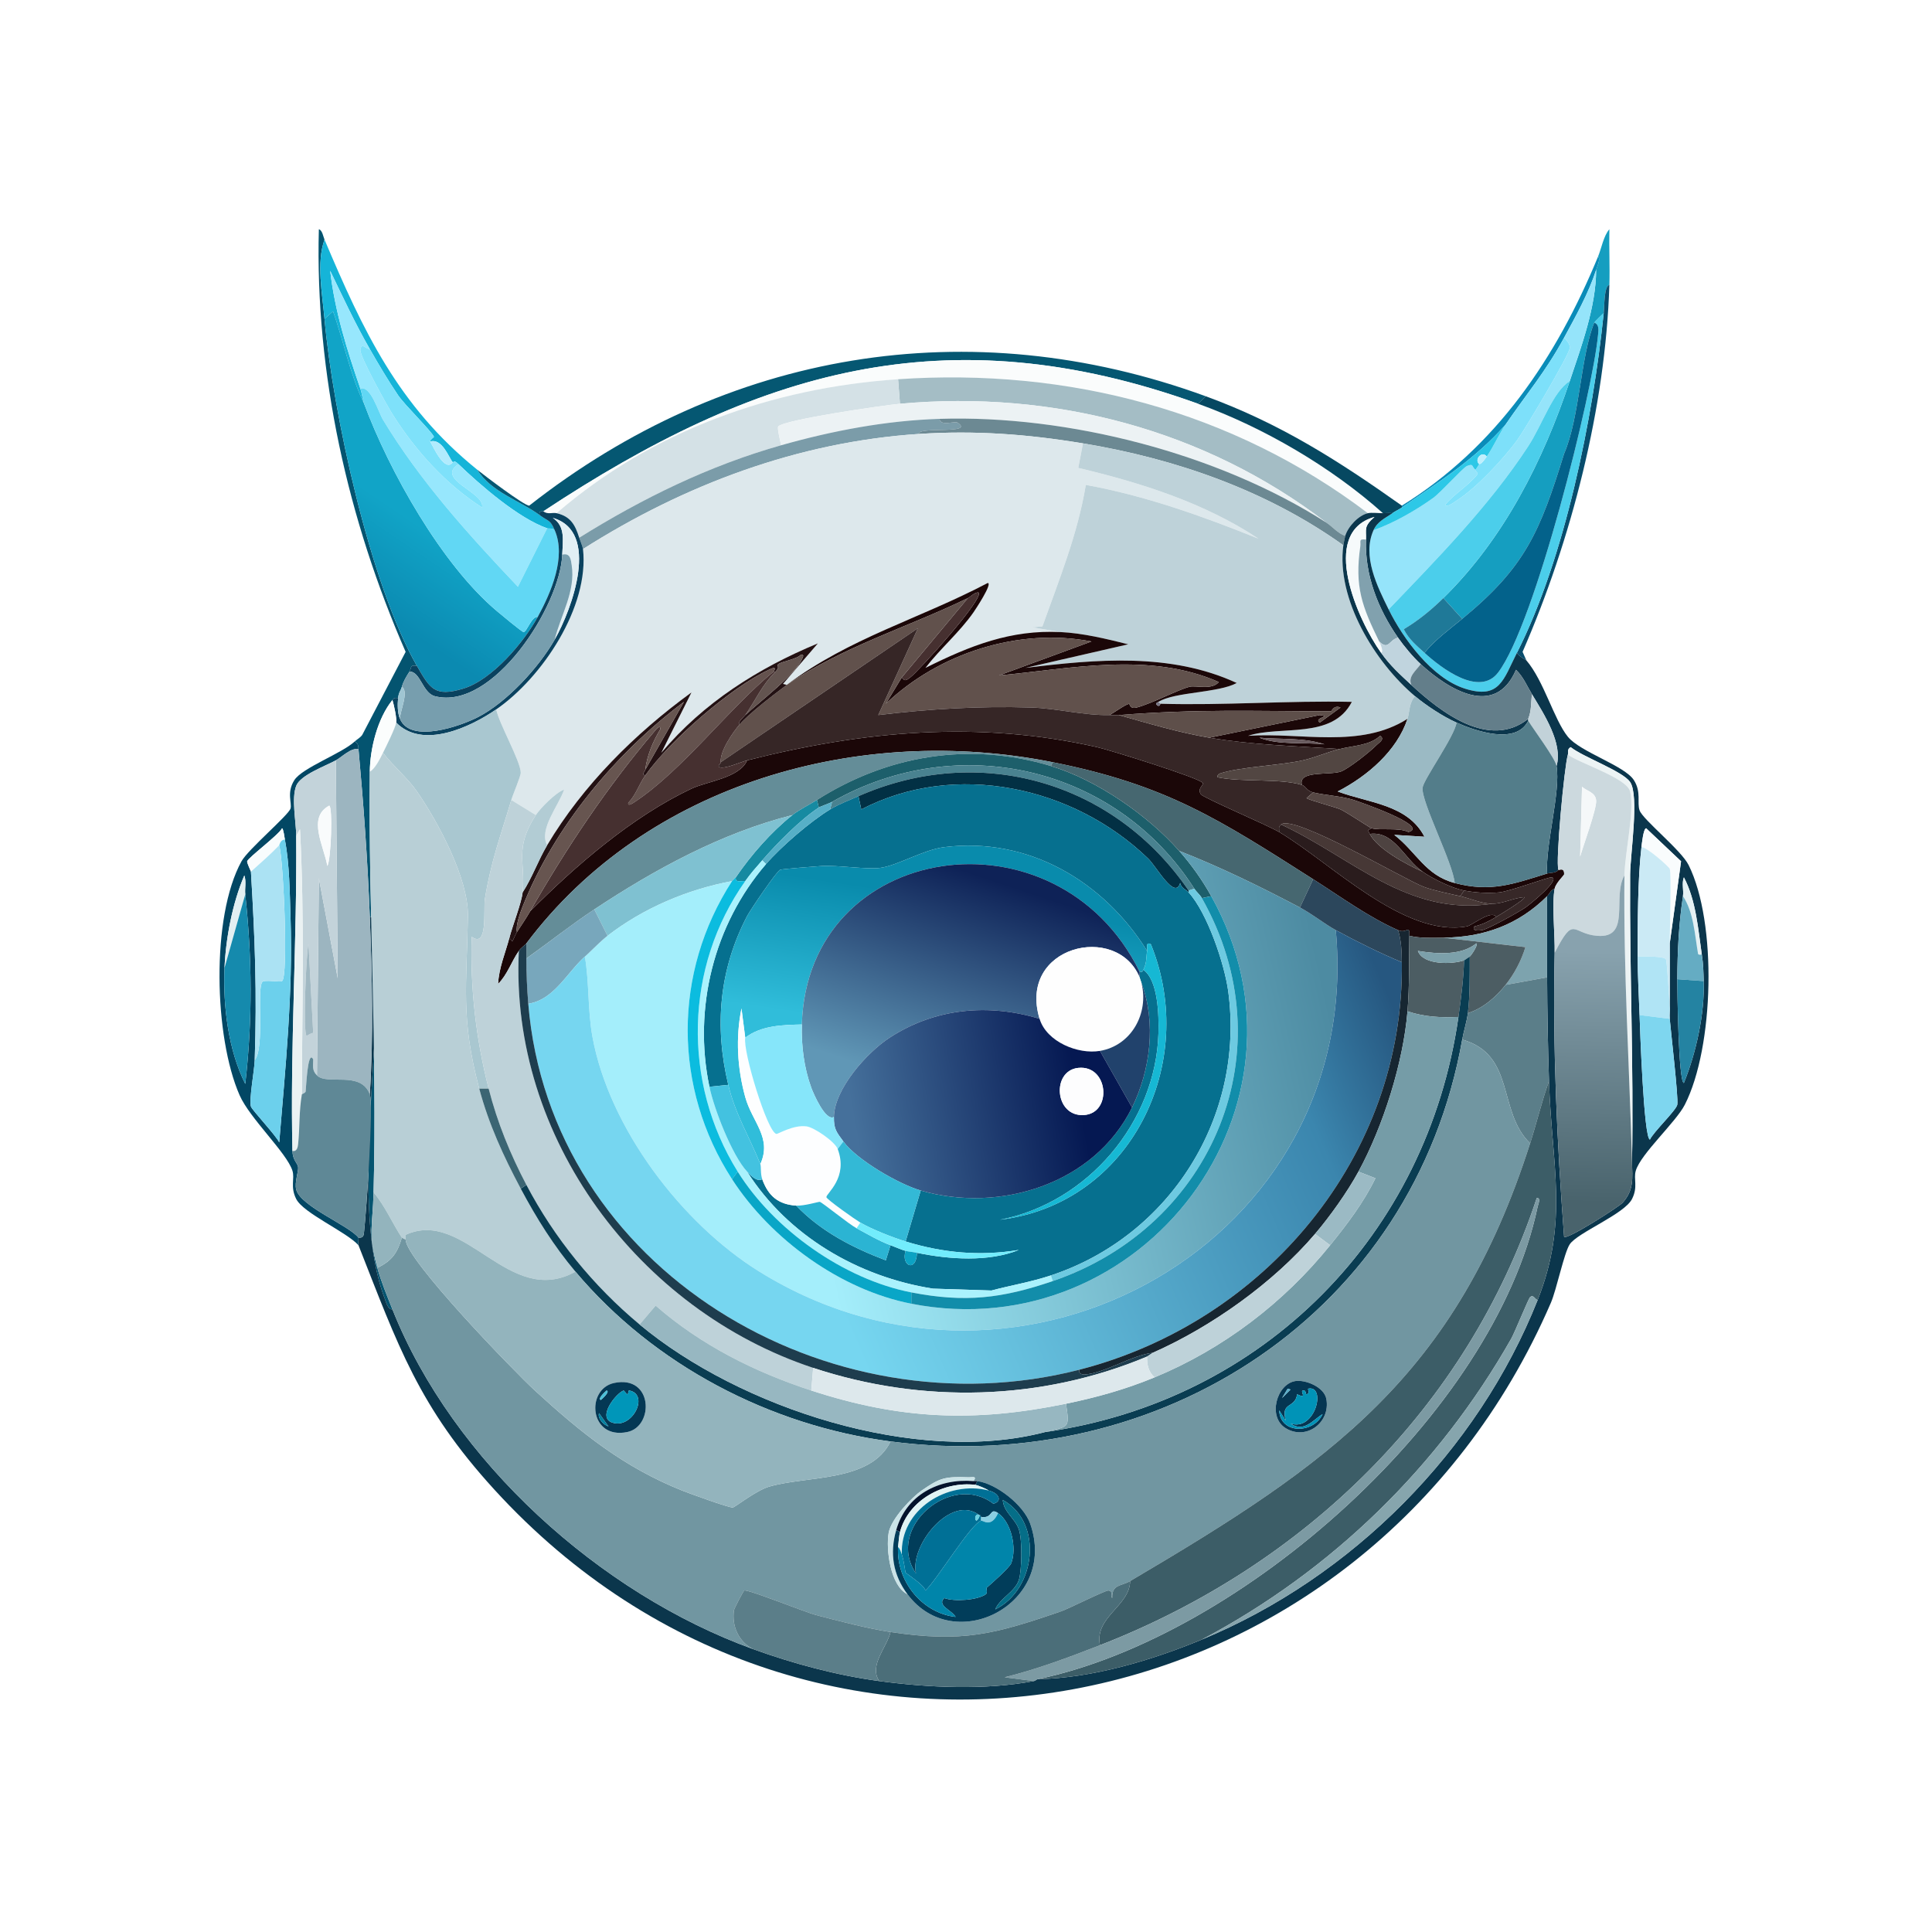 <svg xmlns="http://www.w3.org/2000/svg" width="1024" height="1024"><defs><linearGradient id="a" x1="221.387" x2="193.37" y1="277.753" y2="319.166" gradientUnits="userSpaceOnUse"><stop offset="0%" style="stop-color:#11a4c7"/><stop offset="100%" style="stop-color:#0b8ab1"/></linearGradient></defs><defs><linearGradient id="b" x1="504.027" x2="493.303" y1="476.386" y2="547.583" gradientUnits="userSpaceOnUse"><stop offset="0%" style="stop-color:#098bac"/><stop offset="100%" style="stop-color:#30bdda"/></linearGradient></defs><defs><linearGradient id="c" x1="704.614" x2="338.782" y1="534.159" y2="616.57" gradientUnits="userSpaceOnUse"><stop offset="0%" style="stop-color:#4d8ba2"/><stop offset="77.067%" style="stop-color:#a4eefb"/></linearGradient></defs><defs><linearGradient id="d" x1="533.847" x2="497.464" y1="468.987" y2="578.08" gradientUnits="userSpaceOnUse"><stop offset="0%" style="stop-color:#0e2257"/><stop offset="100%" style="stop-color:#6097b6"/></linearGradient></defs><defs><linearGradient id="e" x1="846.085" x2="843.51" y1="504.479" y2="637.454" gradientUnits="userSpaceOnUse"><stop offset="0%" style="stop-color:#88a2ae"/><stop offset="100%" style="stop-color:#49636c"/></linearGradient></defs><defs><linearGradient id="f" x1="732.62" x2="345.6" y1="519.542" y2="685.244" gradientUnits="userSpaceOnUse"><stop offset="0%" style="stop-color:#265780"/><stop offset="15.202%" style="stop-color:#3b86ae"/><stop offset="79.097%" style="stop-color:#76d6f0"/></linearGradient></defs><defs><linearGradient id="g" x1="571.263" x2="453.1" y1="576.691" y2="597.608" gradientUnits="userSpaceOnUse"><stop offset="0%" style="stop-color:#051852"/><stop offset="100%" style="stop-color:#45709b"/></linearGradient></defs><path fill="#045470" d="M172 127c-4.381 12.171-1.164 28.907 0 42 4.427 49.794 24.234 140.901 49 184-3.829-.91-2.837 1.157-4 3-1.603 2.541-3.171 5.036-4 8-.627 2.24-1.667 2.769-2 6-1.678-.124-1.917-.34-3 1-7.961 9.847-11.876 25.83-12 38-.757 74.221 3.972 147.044 2 223-.476 18.354-3.058 21.336 2 40 1.911 7.05 5.272 15.139 8 22-2.401.18-3.338-3.761-4-5.5-18.887-49.628-.637-136.502-5-194-.089-1.176-.752-8.928-3-8.5-1.138-29.789-3.284-59.353-6-89-.211-2.302-.109-2.668-2-4 1.243-1.159 2.977-2.022 4-3.5l23-44c-30.503-69.651-48.061-147.543-46-224 1.86.544 2.267 3.771 3 5.5"/><path fill="#159ec0" d="M853 151c-2.859.738-2.569 10.829-3 15-.849.693-4.867 4.673-5 5-7.299 17.914-7.684 50.198-16 69.5-12.856 41.444-20.538 60.021-54 87.5l-10-11c32.143-31.605 52.801-72.592 67-115 6.235-18.621 13.909-39.299 14-59 .516-1.604 2.504-5.754 1-7 1.782-4.323 2.92-10.974 6-14.5-.226 9.819.307 19.697 0 29.5"/><path fill="#15b4d8" d="M253 249c7.294 11.817 22.705 16.424 33 24 4.875 3.588 5.515 2.295 8 8-1.413-1.333-2.992-.647-4-1-15.225-5.329-35.276-22.743-47-34-2.895-2.779-2.533-.532-3-1-1.915-1.919-5.472-12.878-12-11-.376-.677 2.092-2.297 2-2.5-1.396-3.079-15.552-16.89-19-22-5.321-7.887-10.268-16.252-15-24.5-7.76-13.526-14.254-27.484-21-41.5 2.482 21.539 8.969 42.173 16 62.5.827 2.39 1.258 6.006 2 8-7.563-15.521-10.815-33.307-16.5-49l-4.5 4c-1.164-13.093-4.381-29.829 0-42 20.466 48.292 38.956 88.058 81 122"/><path fill="#0a8cb9" d="M846 143c-3.95 12.274-10.852 24.689-17 36-9.783 17.998-19.934 29.824-31 46-16.011 18.269-35.397 30.461-55 44v-1c50.05-30.987 81.907-78.407 104-132 1.504 1.246-.484 5.396-1 7"/><path fill="#97e7fd" d="M196 185c-2.236.086-4.413-3.918-5 .5-.426 3.205 14.152 29.496 17 34 12.323 19.491 28.104 36.937 47.5 49.5 1.966-7.961-25.116-14.847-12.5-23 11.724 11.257 31.775 28.671 47 34l-15.5 31c-26.206-27.639-51.691-55.798-71.5-88.5-2.508-4.14-6.556-18.372-12-16.5-7.031-20.327-13.518-40.961-16-62.5 6.746 14.016 13.24 27.974 21 41.5"/><path fill="#95e4fa" d="M832 202c-8.907 5.507-14.457 22.931-22 34.5-20.442 31.353-48.262 59.669-74 86.5-5.999-12.169-14.163-28.324-8-42 10.608-3.703 22.329-10.43 31.5-17 4.239-3.037 15.936-16.149 18-17 3.648-1.503 2.415.237 4.5 2-.406.518 1.7 1.625 1 2.5-4.855 6.069-11.986 10.06-17 16 .28 2.167 5.902-2.114 6.5-2.5 10.232-6.595 24.224-21.639 31.5-31.5 3.989-5.406 27.596-45.056 28-49 .23-2.247-1.586-3.999-3-5.5 6.148-11.311 13.05-23.726 17-36-.091 19.701-7.765 40.379-14 59"/><path fill="#094d6d" d="M853 151c-2.034 64.994-20.169 135.174-46 194.5l2 4.5c-.208-.243-4.276-2.332-5-4 25.464-50.164 40.225-124.123 46-180 .431-4.171.141-14.262 3-15"/><path fill="url(#a)" d="M193 214c13.286 35.685 41.145 85.428 70.5 110 1.747 1.463 13.111 10.958 14 11 1.72.081 4.234-8.49 7.5-8-7.398 13.551-24.29 33.432-39.5 38-15.068 4.526-17.595.017-24.5-12-24.766-43.099-44.573-134.206-49-184l4.5-4c5.685 15.693 8.937 33.479 16.5 49" style="fill:url(#a)"/>/&gt;<path fill="#4bceeb" d="M850 166c-5.775 55.877-20.536 129.836-46 180-7.23 14.243-9.082 24.796-27.5 19-17.459-5.495-32.832-26.444-40.5-42 25.738-26.831 53.558-55.147 74-86.5 7.543-11.569 13.093-28.993 22-34.5-14.199 42.408-34.857 83.395-67 115-6.326 6.22-13.322 11.958-21 16.5 2.754 5.403 6.693 8.571 11 12.5 9.096 8.296 29.076 23.465 39 10.5 19.584-25.583 50.114-148.263 53-179 .2-2.129.838-5.458-2-6.5.133-.327 4.151-4.307 5-5"/><path fill="#03628b" d="M755 346c5.84-7.072 12.991-12.244 20-18 33.462-27.479 41.144-46.056 54-87.5 8.316-19.302 8.701-51.586 16-69.5 2.838 1.042 2.2 4.371 2 6.5-2.886 30.737-33.416 153.417-53 179-9.924 12.965-29.904-2.204-39-10.5"/><path fill="#7de0fa" d="M782 249c1.15-1.467 1.395-2.151 2-3 .194-.272.707.831 4-4 3.773-5.535 6.247-11.514 10-17 11.066-16.176 21.217-28.002 31-46 1.414 1.501 3.23 3.253 3 5.5-.404 3.944-24.011 43.594-28 49-7.276 9.861-21.268 24.905-31.5 31.5-.598.386-6.22 4.667-6.5 2.5 5.014-5.94 12.145-9.931 17-16 .7-.875-1.406-1.982-1-2.5"/><path fill="#7ee1fa" d="M196 185c4.732 8.248 9.679 16.613 15 24.5 3.448 5.11 17.604 18.921 19 22 .092.203-2.376 1.823-2 2.5 1.978 3.558 7.933 16.531 12 11 .467.468.105-1.779 3 1-12.616 8.153 14.466 15.039 12.5 23-19.396-12.563-35.177-30.009-47.5-49.5-2.848-4.504-17.426-30.795-17-34 .587-4.418 2.764-.414 5-.5"/><path fill="#055772" d="m639 210-4 4c-133.99-48.231-234.709-17.241-347 57-.543.359-2.569-.745-2 2-10.295-7.576-25.706-12.183-33-24 3.604 2.909 24.782 19.007 27.5 19 104.313-81.898 233.082-103.781 358.5-58"/><path fill="#fafcfc" d="M635 214c34.71 12.494 70.761 33.636 98 58-2.275.018-6.128-.424-8 0-71.782-54.387-159.194-77.114-249-71-66.793 4.548-130.309 27.264-181 71-2.156-.496-4.801.839-7-1 112.291-74.241 213.01-105.231 347-57"/><path fill="#a4bdc5" d="M725 272c-4.913 1.113-10.475 6.996-12 12-3.841-1.208-6.983-5.066-10-7-64.553-49.439-144.855-70.37-226-63l-1-13c89.806-6.114 177.218 16.613 249 71"/><path fill="#d4e1e6" d="m476 201 1 13c-8.346.758-60.895 8.358-64.5 12-.716.723 1.176 8.232 1.5 10-38.181 10.806-73.477 28.098-107 49-2.14-6.724-4.484-11.271-12-13 50.691-43.736 114.207-66.452 181-71"/><path fill="#61d7f4" d="M290 280c1.008.353 2.587-.333 4 1 6.192 14.215-1.859 32.92-9 46-3.266-.49-5.78 8.081-7.5 8-.889-.042-12.253-9.537-14-11-29.355-24.572-57.214-74.315-70.5-110-.742-1.994-1.173-5.61-2-8 5.444-1.872 9.492 12.36 12 16.5 19.809 32.702 45.294 60.861 71.5 88.5z"/><path fill="#064861" d="M743 268v1c-1.652 1.141-3.454 1.903-5 3-1.482-.17-3.337-.013-5 0-27.239-24.364-63.29-45.506-98-58l4-4c39.324 14.354 70.042 33.955 104 58"/><path fill="#ecf2f4" d="M703 277c-57.285-36.719-136.995-57.145-205-55-28.411.896-56.776 6.295-84 14-.324-1.768-2.216-9.277-1.5-10 3.605-3.642 56.154-11.242 64.5-12 81.145-7.37 161.447 13.561 226 63"/><path fill="#7b9ca9" d="M498 222c.278 4.115 8.033 1.023 9.5 2 9.546 6.361-21.197 1.876-20.5 6-64.04 4.218-124.328 26.931-178 61-.143-1.272-1.521-4.496-2-6 33.523-20.902 68.819-38.194 107-49 27.224-7.705 55.589-13.104 84-14"/><path fill="#6c8993" d="M703 277c3.017 1.934 6.159 5.792 10 7-.179.587-.885 4.154-1 5-40.655-29.069-88.821-45.838-138-54-29.374-4.875-57.185-6.964-87-5-.697-4.124 30.046.361 20.5-6-1.467-.977-9.222 2.115-9.5-2 68.005-2.145 147.715 18.281 205 55"/><path fill="#2dc8e7" d="M798 225c-3.753 5.486-6.227 11.465-10 17-2.369-3.437-6.861 1.58-4 4-.605.849-.85 1.533-2 3-2.085-1.763-.852-3.503-4.5-2-2.064.851-13.761 13.963-18 17-9.171 6.57-20.892 13.297-31.5 17 2.113-4.689 6.206-6.309 10-9 1.546-1.097 3.348-1.859 5-3 19.603-13.539 38.989-25.731 55-44"/><path fill="#dde8ec" d="m574 235-2.5 13c33.272 7.883 66.816 18.476 95.5 37.5-29.736-11.939-59.769-22.744-91.5-28.5-4.306 26.142-14.187 50.307-23 75l-5.5.5 15 2.5c-26.282-1.265-47.584 7.074-71.5 19 7.856-10.224 18.098-18.885 25.5-29.5.907-1.301 10.3-15.442 7.5-15.5-36.555 19.218-72.98 28.94-106.5 54l-2-.5 18.5-21.5c-31.825 13.195-60.63 31.457-83 58l16-32c-29.827 21.69-57.494 49.069-76.5 81-4.522-8.505 6.014-20.786 9-29.5-4.414 1.485-12.703 9.989-15 13.5l-13-8c.981-3.294 5.034-12.501 5-14.5-.105-6.167-11.508-25.918-13-33.5 24.376-16.81 49.445-54.363 46-85 53.672-34.069 113.96-56.782 178-61 29.815-1.964 57.626.125 87 5"/><path fill="#b0ebfd" d="M240 245c-4.067 5.531-10.022-7.442-12-11 6.528-1.878 10.085 9.081 12 11"/><path fill="#bed2d9" d="M712 289c-3.866 28.555 16.809 62.211 38 80-3.261 3.567-2.857 8.537-4 12-25.223 15.984-56.336 7.054-84.5 9 17.17-5.664 44.645 2.115 55-18-33.593-.728-68 1.978-101.5 1l-1-1c8.595-5.346 31.767-4.678 41.5-10-35.129-16.222-74.544-12.579-112-8l54.5-12.5c-11.699-2.916-23.899-5.918-36-6.5l-15-2.5 5.5-.5c8.813-24.693 18.694-48.858 23-75 31.731 5.756 61.764 16.561 91.5 28.5-28.684-19.024-62.228-29.617-95.5-37.5l2.5-13c49.179 8.162 97.345 24.931 138 54"/><path fill="#bfeffd" d="M788 242c-3.293 4.831-3.806 3.728-4 4-2.861-2.42 1.631-7.437 4-4"/><path fill="#0a425f" d="M288 271c2.199 1.839 4.844.504 7 1 7.516 1.729 9.86 6.276 12 13 .479 1.504 1.857 4.728 2 6 3.445 30.637-21.624 68.19-46 85-13.875 9.568-39.042 21.263-53 7 .352-2.393-1.203-9.35-2-12 1.083-1.34 1.322-1.124 3-1-.35 3.401-.34 7.778 1 11 5.513 13.251 32.096 3.876 41.5-1 15.224-7.895 32.081-26.233 40.5-41 9.307-16.325 24.207-57.297-1-64.5 6.754 4.401 5.297 11.998 5 19.5-1.071 27.055-36.677 82.892-67.5 75-6.607-1.692-7.719-13.374-13.5-13 1.163-1.843.171-3.91 4-3 6.905 12.017 9.432 16.526 24.5 12 15.21-4.568 32.102-24.449 39.5-38 7.141-13.08 15.192-31.785 9-46-2.485-5.705-3.125-4.412-8-8-.569-2.745 1.457-1.641 2-2"/><path fill="#0b364c" d="M738 272c-3.794 2.691-7.887 4.311-10 9-6.163 13.676 2.001 29.831 8 42 7.668 15.556 23.041 36.505 40.5 42 18.418 5.796 20.27-4.757 27.5-19 .724 1.668 4.792 3.757 5 4 9.32 10.892 14.638 31.426 22 40.5 6.559 8.084 30.124 15.321 35 23 4.025 6.338 1.579 11.892 3 16 1.692 4.893 22.02 21.01 26 29 15.196 30.512 13.48 96.596-2 127-4.7 9.232-23.366 26.075-26 35-1.314 4.451 1.296 8.494-2 15-4.07 8.033-28.858 17.79-33 24-2.999 4.496-6.993 24.053-10 31-98.722 228.087-390.023 285.165-560 99-40.082-43.9-50.931-76.042-72-129.5-.244-.619.121-3.84 0-4 2.85.157 2.757-1.317 3-3.5 1.106-9.939 5.112-66.888 3-72.5 2.013-31.272 1.195-62.723 0-94 2.248-.428 2.911 7.324 3 8.5 4.363 57.498-13.887 144.372 5 194 .662 1.739 1.599 5.68 4 5.5 32.005 80.494 110.091 150.65 191 180 21.297 7.726 44.48 13.964 67 17 26.022 3.508 56.16 4.906 82 0 .918-.174 1.074-.808 2-1 28.872-.593 60.055-9.838 87-21 79.556-32.957 146.221-99.938 178-180 16.587-41.79 7.411-71.654 6-116-.584-18.355-.943-36.62-1-55-.044-14.319.033-28.681 0-43 1.269-1.261 2.004-3.431 4-4-1.552 7.808.195 24.868 0 34-1.073 50.252 1.218 100.448 5 150.5 1.134 2.031 29.06-15.849 31-18 6.062-6.72 5.232-12.931 5-21.5.953-50.828-1.341-101.626-1-152.5.07-10.406 4.906-41.811 0-49-3.969-5.817-25.119-13.305-31.5-18.5-2.094 1.154-1.112 2.741-1.5 4-1.879 6.103-6.659 57.367-5 61-.925 1.786-4.566 1.561-6 2-.985-15.044 7.27-43.546 5-57 3.485-11.942-6.681-27.588-13-38-2.682-4.419-4.643-9.337-8.5-13-11.048 25.866-35.839 10.423-50.5-3-3.969-3.633-8.887-9.544-12-14-10.616-15.196-17.691-33.248-17-52 .211-5.716-1.344-6.834 4.5-12-29.537 8.292-8.836 54.746 3.5 72 4.933 6.899 9.887 11.339 16 17 15.59 14.437 41.255 34.408 62 18-.117.295.128.739 0 1-6.357 12.968-27.845 5.505-38 1-7.067-3.135-16.088-9.037-22-14-21.191-17.789-41.866-51.445-38-80 .115-.846.821-4.413 1-5 1.525-5.004 7.087-10.887 12-12 1.872-.424 5.725.018 8 0 1.663-.013 3.518-.17 5 0m132 177c-2.023 17.014-1.989 40.521-2 58-.006 10.435.654 20.627 1 31 .204 6.113 2.216 65.533 5.5 66 1.881-4.087 13.941-15.517 14.5-18.5.676-3.609-3.404-38.589-4-45.5-.198-2.292.202-4.709 0-7-.033-10.985.044-22.015 0-33l6-43.5-18.5-17.5c-1.478.207-2.284 8.181-2.5 10m22 26c-2.23 14.96-2.909 28.874-3 44-.027 4.52.594 54.781 3.5 55 6.518-16.032 11.041-36.676 10.5-54-.161-5.149-.184-8.828-1-14-1.988-13.674-3.057-28.784-9.5-41-1.244 3.155-.025 6.811-.5 10"/><path fill="#e1eff4" d="M294 339c3.131-12.857 11.198-25.692 9-39.5-.408-2.562-.631-6.709-5-5.5.297-7.502 1.754-15.099-5-19.5 25.207 7.203 10.307 48.175 1 64.5"/><path fill="#f6fafb" d="M724 286c-4.119-.486-2.625.901-3 3.5-3.11 21.569.932 31.944 10 50.5.356.728 2.666 5.554 1 6-12.336-17.254-33.037-63.708-3.5-72-5.844 5.166-4.289 6.284-4.5 12"/><path fill="#81a1ae" d="M724 286c-.691 18.752 6.384 36.804 17 52-4.719.946-4.872 6.984-10 2-9.068-18.556-13.11-28.931-10-50.5.375-2.599-1.119-3.986 3-3.5"/><path fill="#779eae" d="M294 339c-8.419 14.767-25.276 33.105-40.5 41-9.404 4.876-35.987 14.251-41.5 1-.093-4.049 4.927-14.475 1-17 .829-2.964 2.397-5.459 4-8 5.781-.374 6.893 11.308 13.5 13 30.823 7.892 66.429-47.945 67.5-75 4.369-1.209 4.592 2.938 5 5.5 2.198 13.808-5.869 26.643-9 39.5"/><path fill="#1b0708" d="M562 335c12.101.582 24.301 3.584 36 6.5L543.5 354c37.456-4.579 76.871-8.222 112 8-9.733 5.322-32.905 4.654-41.5 10-1.184.737-1.823.746-.5 2 1.535.548 1.41-1.003 1.5-1 33.5.978 67.907-1.728 101.5-1-10.355 20.115-37.83 12.336-55 18 28.164-1.946 59.277 6.984 84.5-9-5.583 16.91-21.133 30.305-37 38.5 16.385 6.155 37.047 6.773 46 24l-16-1c11.839 9.178 16.381 21.367 32 25.5 19.275 5.1 31.216.443 49-5 1.434-.439 5.075-.214 6-2 .196.428 3.264-1.589 3 2.5-.029.45-4.418 4.572-5 7.5-1.996.569-2.731 2.739-4 4-15.387 15.287-33.669 21.744-55 22-6.017.072-12.079.37-18-1 .119-6.393-1.245-.906-6-3-15.691-6.91-30.562-17.816-45-27-49.814-31.686-77.591-49.915-138-62-102.398-20.485-215.146 11.013-279 96-.764 1.017-2.628 2.037-4 4-3.877 5.548-6.088 12.618-11 17.5.424-8.576 3.863-16.404 6-24.5l1.5 2c.956-1.573 1.502-3.471 2.5-5 2.319-3.551 4.905-7.339 7-11 24.304-24.415 54.134-50.18 85.5-65 8.181-3.866 25.467-5.64 29.5-15 61.816-15.683 122.49-21.218 185.5-7 6.326 1.428 54.612 16.385 56 19 .649 1.223-3.155 2.905-1 6 1.316 1.89 35.084 16.208 41.5 20 27.137 16.041 66.131 56.124 99.5 50 2.69-.494 13.087-9.07 15.5-5-3.764 2.251-7.168 4.01-11.5 5-1.755 2.759 2.925 2.163 4 2 3.069-.466 19.704-9.683 23-12 2.554-1.795 18.631-14.754 14-16-1.406-.378-22.258 7.496-28 8-6.034.529-12.544.146-18.5-1-6.48-1.247-16.598-6.193-22-10-9.917-6.988-15.052-21.686-28-20-.894-1.756-1.342-2.063 1-3 4.458 1.284 14.425-.557 19.5 2 11.694-3.117-26.932-16.337-29-17-6.315-2.026-14.745-2.439-21.5-4-3.547-.82-3.835-3.348-6-4-2.011-7.747 14.421-5.031 20.5-7 3.939-1.276 15.967-10.796 19-14 1.181-1.247 4.815-3.187 2-5-5.753 5.24-14.186 5.128-21.5 7-23.096-1.576-46.115-2.134-69-6l58.5-12c6.781.826-3.594 1.359 0 4l11-8c-3.616-1.492-4.731 2-5 2-41.887-.023-69.984-1.299-112.5 2-1.899.147-3.296-.032-5 0 2.632-1.31 8.017-5.401 10.5-6 .217-.052.241 3.023 4 2 8.844-2.406 21.317-9.256 28-11 3.296-.86 11.781 1.916 15.5-2.5-36.535-16.146-78.124-7.143-116.5-3.5l49-18c-38.755-7.468-80.935 6.269-109 33l8.5-14c1.573 2.551 2.634 1.335 4.5 0 4.041-2.89 40.261-42.962 36-45-2.078.039-4.064 2.303-5.5 3-32.061 15.555-66.377 25.705-96 46 33.52-25.06 69.945-34.782 106.5-54 2.8.058-6.593 14.199-7.5 15.5-7.402 10.615-17.644 19.276-25.5 29.5 23.916-11.926 45.218-20.265 71.5-19m105.5 56c10.61 4.117 23.376 2.26 34.5 3.5-10.973-3.642-23.131-2.511-34.5-3.5"/><path fill="#463030" d="m478 359 35-42c1.436-.697 3.422-2.961 5.5-3 4.261 2.038-31.959 42.11-36 45-1.866 1.335-2.927 2.551-4.5 0"/><path fill="#61514c" d="m478 359-8.5 14c28.065-26.731 70.245-40.468 109-33l-49 18c38.376-3.643 79.965-12.646 116.5 3.5-3.719 4.416-12.204 1.64-15.5 2.5-6.683 1.744-19.156 8.594-28 11-3.759 1.023-3.783-2.052-4-2-2.483.599-7.868 4.69-10.5 6-13.552.255-27.808-3.567-41.5-4-27.08-.855-54.158.751-81 4l21-46L382 404c-.523-5.894 6.495-15.943 10-20 5.146-5.957 18.307-15.996 25-21 29.623-20.295 63.939-30.445 96-46z"/><path fill="#1f7998" d="M775 328c-7.009 5.756-14.16 10.928-20 18-4.307-3.929-8.246-7.097-11-12.5 7.678-4.542 14.674-10.28 21-16.5z"/><path fill="#362626" d="M588 379c1.704-.032 3.101.147 5 0 15.779 4.464 31.792 9.262 48 12 22.885 3.866 45.904 4.424 69 6-6.481 1.659-13.014 4.539-19.5 6-12.344 2.78-33.53 3.451-44 7-.312.106-1.978 1.5-1 2 12.728 2.653 32.838.488 44.5 4 2.165.652 2.453 3.18 6 4l-3.5 3c.718.935 15.348 4.777 18 6 3.302 1.523 15.573 9.733 16.5 10-2.342.937-1.894 1.244-1 3 4.068 7.991 19.942 16.464 28 20 5.402 3.807 15.52 8.753 22 10l-2 3c-5.653-1.285-14.36-3.017-19.5-5-10.631-4.102-68.986-38.622-75.5-33-1.601 1.382-.957 2.251-1 4-6.416-3.792-40.184-18.11-41.5-20-2.155-3.095 1.649-4.777 1-6-1.388-2.615-49.674-17.572-56-19-63.01-14.218-123.684-8.683-185.5 7-3.488.885-12.219 5.007-15 3.5-.49-1.166 1.085-1.541 1-2.5l104.5-71-21 46c26.842-3.249 53.92-4.855 81-4 13.692.433 27.948 4.255 41.5 4"/><path fill="#c0d4de" d="M741 338c3.113 4.456 8.031 10.367 12 14-2.568 3.573-6.823 6.553-5 11-6.113-5.661-11.067-10.101-16-17 1.666-.446-.644-5.272-1-6 5.128 4.984 5.281-1.054 10-2"/><path fill="#231113" d="M417 363c-6.693 5.004-19.854 15.043-25 21-1.443-1.001 2.401-4.139 3-5 7.466-6.965 25.809-20.78 30-29.5.4-.832 1.588-2.876-.5-2.5-2.113 2.376-10.26 3.652-12 5-1.23.953 1.3 1.194-1.5 4h-1c2.153-3.322-1.513-1.457-2.5-1-20.193 9.344-52.7 37.76-65.5 56-2.369-.65-.132-1.923 0-3l20.5-36c-36.179 27.126-68.732 66.175-85.5 108.5-1.222 3.085-3.793 10.205-3 13.5-.998 1.529-1.544 3.427-2.5 5l-1.5-2c1.75-6.63 6.431-18.497 7-24 5.112-7.874 8.211-16.953 13-25 19.006-31.931 46.673-59.31 76.5-81l-16 32c22.37-26.543 51.175-44.805 83-58L415 362.5z"/><path fill="#635450" d="M395 379c5.622-8.083 8.678-15.662 16-23 2.8-2.806.27-3.047 1.5-4 1.74-1.348 9.887-2.624 12-5 2.088-.376.9 1.668.5 2.5-4.191 8.72-22.534 22.535-30 29.5"/><path fill="#637e8a" d="M812 368c-.679 4.638-.148 8.309-2 13-20.745 16.408-46.41-3.563-62-18-1.823-4.447 2.432-7.427 5-11 14.661 13.423 39.452 28.866 50.5 3 3.857 3.663 5.818 8.581 8.5 13"/><path fill="#64524e" d="M410 356c-23.755 19.544-48.24 52.29-73.5 69-.32.212-4.005 2.913-3.5.5 4.183-4.359 5.414-9.39 9-14.5 12.8-18.24 45.307-46.656 65.5-56 .987-.457 4.653-2.322 2.5 1"/><path fill="#463030" d="M411 356c-7.322 7.338-10.378 14.917-16 23-.599.861-4.443 3.999-3 5-3.505 4.057-10.523 14.106-10 20 .085.959-1.49 1.334-1 2.5 2.781 1.507 11.512-2.615 15-3.5-4.033 9.36-21.319 11.134-29.5 15-31.366 14.82-61.196 40.585-85.5 65 19.17-33.502 40.87-66.033 66-95.5.35-.411 3.017-3.949 3-1-3.919 6.41-7.084 14.028-8 21.5-.132 1.077-2.369 2.35 0 3-3.586 5.11-4.817 10.141-9 14.5-.505 2.413 3.18-.288 3.5-.5 25.26-16.71 49.745-49.456 73.5-69z"/><path fill="#9fc5d2" d="M212 381c-1.34-3.222-1.35-7.599-1-11 .333-3.231 1.373-3.76 2-6 3.927 2.525-1.093 12.951-1 17"/><path fill="#c2d2d9" d="M825 406c-.684-4.052-12.238-19.407-15-24 .128-.261-.117-.705 0-1 1.852-4.691 1.321-8.362 2-13 6.319 10.412 16.485 26.058 13 38"/><path fill="#9bbac4" d="M772 383c-1.008 7.237-17.527 30.193-18 34.5-.814 7.412 16.293 40.314 17 50.5-15.619-4.133-20.161-16.322-32-25.5l16 1c-8.953-17.227-29.615-17.845-46-24 15.867-8.195 31.417-21.59 37-38.5 1.143-3.463.739-8.433 4-12 5.912 4.963 14.933 10.865 22 14"/><path fill="#fbfdfd" d="M210 383c-.399 2.712-5.424 12.878-7 16-1.413 2.799-4.165 8.564-7 10 .124-12.17 4.039-28.153 12-38 .797 2.65 2.352 9.607 2 12"/><path fill="#675550" d="M342 408c.916-7.472 4.081-15.09 8-21.5.017-2.949-2.65.589-3 1-25.13 29.467-46.83 61.998-66 95.5-2.095 3.661-4.681 7.449-7 11-.793-3.295 1.778-10.415 3-13.5 16.768-42.325 49.321-81.374 85.5-108.5z"/><path fill="#777584" d="M615 373c-.09-.003.035 1.548-1.5 1-1.323-1.254-.684-1.263.5-2z"/><path fill="#5e4f4a" d="M641 391c-16.208-2.738-32.221-7.536-48-12 42.516-3.299 70.613-2.023 112.5-2 .269 0 1.384-3.492 5-2l-11 8c-3.594-2.641 6.781-3.174 0-4z"/><path fill="#a9c7d0" d="M271 424c-5.52 18.53-10.84 32.722-14 52.5-.867 5.425 1.771 26.48-7 20-.817 27.19 2.277 54.226 9 80.5h-5c-9.971-37.276-6.577-55.027-6-91.5.312-19.725-15.539-49.374-27-66-4.796-6.957-12.811-13.659-18-20.5 1.576-3.122 6.601-13.288 7-16 13.958 14.263 39.125 2.568 53-7 1.492 7.582 12.895 27.333 13 33.5.034 1.999-4.019 11.206-5 14.5"/><path fill="#537d8a" d="M825 406c2.27 13.454-5.985 41.956-5 57-17.784 5.443-29.725 10.1-49 5-.707-10.186-17.814-43.088-17-50.5.473-4.307 16.992-27.263 18-34.5 10.155 4.505 31.643 11.968 38-1 2.762 4.593 14.316 19.948 15 24"/><path fill="#524642" d="M690 416c-11.662-3.512-31.772-1.347-44.5-4-.978-.5.688-1.894 1-2 10.47-3.549 31.656-4.22 44-7 6.486-1.461 13.019-4.341 19.5-6 7.314-1.872 15.747-1.76 21.5-7 2.815 1.813-.819 3.753-2 5-3.033 3.204-15.061 12.724-19 14-6.079 1.969-22.511-.747-20.5 7"/><path fill="#685a5e" d="M667.5 391c11.369.989 23.527-.142 34.5 3.5-11.124-1.24-23.89.617-34.5-3.5"/><path fill="#024764" d="M190 397c-4.24-.625-8.585 4.12-12 6-5.396 2.971-18.74 7.709-21 13.5-2.595 6.652-.065 18.912 0 26.5.473 55.214-3.269 112.986-2 167 .116 4.957 2.704 6.456 3 8.5.342 2.361-1.987 8.148-1 12 2.292 8.942 28.172 19.116 33 25.5.121.16-.244 3.381 0 4-6.375-7.098-29.17-16.941-33-24.5-3.283-6.48-.671-10.824-2-15-3.043-9.557-22.559-27.628-28-40-13.497-30.69-15.251-94.483 1-124 3.469-6.301 25.016-24.495 26-28 .812-2.891-2.184-8.405 2-15 4.172-6.576 25.177-14.139 32-20.5 1.891 1.332 1.789 1.698 2 4m-57 65c2.141 35.772 3.227 63.95 2 100-.184 5.406-3.084 20.895-2 24.5.54 1.797 13.372 15.411 15 19 3.273-39.612 7.313-79.15 6-119-.434-13.159-.518-28.622-3-41.5-.201-1.045-.756-5.704-1.5-6-1.918 3.65-18.02 15.594-18.5 17.5-.206.819 1.983 5.208 2 5.5m-14 51c-.857 20.259 2.031 43.665 11 61.5 3.907-34.184 3.625-66.425 0-100.5-.346-3.251.653-6.809-.5-10-6.223 14.469-9.828 33.106-10.5 49"/><path fill="#9cb5c0" d="M190 397c2.716 29.647 4.862 59.211 6 89 1.195 31.277 2.013 62.728 0 94-4.791-12.73-22.506-4.546-28-10l1-104.5 10 53-1-115.5c3.415-1.88 7.76-6.625 12-6"/><path fill="#ecf3f4" d="M865 616c-1.369-50.451-4.581-101.334-4-152 .137-11.947 5.511-34.498 3-44.5-1.789-7.128-26.322-14.736-33-19.5.388-1.259-.594-2.846 1.5-4 6.381 5.195 27.531 12.683 31.5 18.5 4.906 7.189.07 38.594 0 49-.341 50.874 1.953 101.672 1 152.5"/><path fill="#648d98" d="m558 404-1 2c-43.194-13.011-86.462-5.782-124 18-3.993 2.53-9.34 5.091-13 8-37.377 9.37-73.144 28.867-105 50-12.341 8.187-23.949 17.421-36 26v-8c63.854-84.987 176.602-116.485 279-96"/><path fill="#b8cfd6" d="M254 577c5.059 18.914 12.89 35.892 22 53 8.344 15.67 17.509 30.348 29 44-35.36 19.66-58.539-33.959-90-19.5-.002.834.003 1.677 0 2.5-.423-.105-1.939-.907-2-1-5.147-7.831-8.891-16.77-15-24 1.972-75.956-2.757-148.779-2-223 2.835-1.436 5.587-7.201 7-10 5.189 6.841 13.204 13.543 18 20.5 11.461 16.626 27.312 46.275 27 66-.577 36.473-3.971 54.224 6 91.5"/><path fill="#1d5f6b" d="M557 406c24.292 7.317 51.357 26.126 68 45 6.592 7.476 12.139 15.281 17 24l-5 1c-1.056-1.868-2.865-3.229-4-5-41.428-64.651-125.027-84.124-192-46-1.567.892-5.89 2.274-7 3l-1-4c37.538-23.782 80.806-31.011 124-18"/><path fill="#ccd9de" d="M861 464c-6.691 11.226 3.791 33.523-14.5 32-13.528-1.126-11.991-11.358-22.5 9 .195-9.132-1.552-26.192 0-34 .582-2.928 4.971-7.05 5-7.5.264-4.089-2.804-2.072-3-2.5-1.659-3.633 3.121-54.897 5-61 6.678 4.764 31.211 12.372 33 19.5 2.511 10.002-2.863 32.553-3 44.5m-22.5-47-1 37c1.643-5.733 8.687-24.909 8.5-29.5-.186-4.563-4.894-5.12-7.5-7.5"/><path fill="#c3d3da" d="m178 403 1 115.5-10-53-1 104.5c-2.758-2.738-1.985-5.084-2-8.5-2.978-5.845-3.77 15.85-4 17-.171.856-1.979 1.377-2 1.5.115-46.875 1.445-93.726-1-140.5l-2 3.5c-.065-7.588-2.595-19.848 0-26.5 2.26-5.791 15.604-10.529 21-13.5m-3.5 24c-11.766 6.276-2.859 21.272-1 32 2.017-3.347 2.905-31.455 1-32m-11 73c-1.275 5.879-2.989 47.568-1 49 .155.111 2.249-1.528 3.5-1.5z"/><path fill="#466770" d="m696 466-7 15c-20.737-10.93-42.15-21.478-64-30-16.643-18.874-43.708-37.683-68-45l1-2c60.409 12.085 88.186 30.314 138 62"/><path fill="#498290" d="m633 471-3 1c-39.402-57.664-110.561-78.342-175-50-4.944 2.175-10.377 4.211-15 7l1-4c66.973-38.124 150.572-18.651 192 46"/><path fill="#023044" d="M630 472v1c-1.504-1.646-3.859-2.156-4.5-5-2.754 9.269-12.492-8.651-17-13-39.536-38.144-102.169-51.971-152-26l-1.5-7c64.439-28.342 135.598-7.664 175 50"/><path fill="#06708f" d="M630 473c9.901 10.838 19.059 38.032 21 52.5 8.907 66.388-30.83 129.62-94 150.5-10.855 3.588-21.83 5.382-31.5 8l-31-1c-39.6-6.19-76.862-27.934-98.5-62 2.087 2.246 5.3 5.556 8 4 3.206 8.863 8.455 13.363 18 14 13.048 13.675 30.005 22.367 47.5 29l2.5-8c2.453.89 5.63 2.358 8 3-2.615 7.979 5.715 11.63 6 1 17.153 3.588 38.075 4.954 54-1.5-20.569 3.386-40.233 1.585-60-4.5l8-27c41.927 12.183 92.034-3.494 112-44 9.764-19.808 12.883-45.038 5-66-.048-.191-.883-2.715-1-3-.156-.88.258-2.475 0-3 1.446.224 1.388.24 2-1 7.872 5.528 8.249 24.257 8 33.5-1.278 47.361-37.632 90.03-84 99 69.227-8.318 105.583-83.059 80-146-2.972-1.645-1.773 2.067-2 3.5-23.111-36.912-62.922-60.564-107.5-55-11.223 1.401-24.77 9.798-34 11-7.188.936-22.848-1.525-31-1-2.704.174-20.983 1.568-22 2-1.926.818-15.805 21.26-17.5 24.5-14.868 28.427-17.417 58.56-10 89.5l-10 1c-8.689-41.629 2.368-85.951 30-118 7.944-9.213 23.603-22.727 34-29 4.623-2.789 10.056-4.825 15-7l1.5 7c49.831-25.971 112.464-12.144 152 26 4.508 4.349 14.246 22.269 17 13 .641 2.844 2.996 3.354 4.5 5"/><path fill="#f5f8f9" d="M838.5 417c2.606 2.38 7.314 2.937 7.5 7.5.187 4.591-6.857 23.767-8.5 29.5z"/><path fill="#b2ccd4" d="M290 448c-4.789 8.047-7.888 17.126-13 25 1.65-15.96-4.545-23.351 7-41 2.297-3.511 10.586-12.015 15-13.5-2.986 8.714-13.522 20.995-9 29.5"/><path fill="#564744" d="M727 439c-.927-.267-13.198-8.477-16.5-10-2.652-1.223-17.282-5.065-18-6l3.5-3c6.755 1.561 15.185 1.974 21.5 4 2.068.663 40.694 13.883 29 17-5.075-2.557-15.042-.716-19.5-2"/><path fill="#bed2d9" d="M284 432c-11.545 17.649-5.35 25.04-7 41-.569 5.503-5.25 17.37-7 24-2.137 8.096-5.576 15.924-6 24.5 4.912-4.882 7.123-11.952 11-17.5-4.937 98.887 63.511 190.406 156 221l-1 12c-30.01-9.801-58.49-24.05-82.5-45l-8.5 10c-24.511-20.399-45.193-45.807-60-74-8.579-16.334-15.408-33.055-20-51-6.723-26.274-9.817-53.31-9-80.5 8.771 6.48 6.133-14.575 7-20 3.16-19.778 8.48-33.97 14-52.5z"/><path fill="#168aa1" d="m433 424 1 4c-9.825 6.429-22.218 19.03-30 28-3.41 3.931-5.917 6.654-9 11-2.373-.186-5.514 1.061-5-2 8.066-11.826 18.76-24.067 30-33 3.66-2.909 9.007-5.47 13-8"/><path fill="#56afc7" d="m441 425-1 4c-10.397 6.273-26.056 19.787-34 29l-2-2c7.782-8.97 20.175-21.571 30-28 1.11-.726 5.433-2.108 7-3"/><path fill="#f9fbfc" d="M174.5 427c1.905.545 1.017 28.653-1 32-1.859-10.728-10.766-25.724 1-32"/><path fill="#7fc1d1" d="M420 432c-11.24 8.933-21.934 21.174-30 33-.149.218-1.879 1.812-2 2-23.603 4.385-47.013 14.318-66 29l-7-14c31.856-21.133 67.623-40.63 105-50"/><path fill="#473836" d="M774 475c5.273 1.198 11.444 4.03 17 4-45.052 6.853-74.554-24.62-112-42 6.514-5.622 64.869 28.898 75.5 33 5.14 1.983 13.847 3.715 19.5 5"/><path fill="#2a1c1d" d="M791 479c5.84-.031 11.246-3.168 17-3.5.453 1.248-13.19 9.417-15 10.5-2.413-4.07-12.81 4.506-15.5 5-33.369 6.124-72.363-33.959-99.5-50 .043-1.749-.601-2.618 1-4 37.446 17.38 66.948 48.853 112 42"/><path fill="#f8fcfd" d="M151 445c-2.43-.001-2.82 2.812-3 3-4.596 4.795-10.02 9.561-15 14-.017-.292-2.206-4.681-2-5.5.48-1.906 16.582-13.85 18.5-17.5.744.296 1.299 4.955 1.5 6"/><path fill="#ebf2f3" d="M160 580c-1.592 9.239-1.043 17.662-2 26.5-.153 1.414-.598 4.044-3 3.5-1.269-54.014 2.473-111.786 2-167l2-3.5c2.445 46.774 1.115 93.625 1 140.5"/><path fill="#f9fcfd" d="M885 500c-.024-5.939.967-37.026 0-39.5-.445-1.139-12.117-11.594-15-11.5.216-1.819 1.022-9.793 2.5-10l18.5 17.5z"/><path fill="#4e4341" d="M754 462c-8.058-3.536-23.932-12.009-28-20 12.948-1.686 18.083 13.012 28 20"/><path fill="#6cd0ec" d="M135 562c5.437-6.966.93-37.182 4-41.5 1.026-1.443 9.446.238 10.5-.5 3.406-2.384.8-63.482-1.5-72 .18-.188.57-3.001 3-3 2.482 12.878 2.566 28.341 3 41.5 1.313 39.85-2.727 79.388-6 119-1.628-3.589-14.46-17.203-15-19-1.084-3.605 1.816-19.094 2-24.5"/><path fill="#abe2f3" d="M135 562c1.227-36.05.141-64.228-2-100 4.98-4.439 10.404-9.205 15-14 2.3 8.518 4.906 69.616 1.5 72-1.054.738-9.474-.943-10.5.5-3.07 4.318 1.437 34.534-4 41.5"/><path fill="url(#b)" d="M608 504c-.593 3.746-.06 6.067-2 10-.612 1.24-.554 1.224-2 1-43.64-88.741-176.153-69.614-179 28-10.173.245-21.543.473-30 7l-2-15.5c-3.164 15.557-2.22 31.754 2 47 3.68 13.295 14.32 21.446 8 35.5-5.852-14.56-13.261-26.401-17-42-7.417-30.94-4.868-61.073 10-89.5 1.695-3.24 15.574-23.682 17.5-24.5 1.017-.432 19.296-1.826 22-2 8.152-.525 23.812 1.936 31 1 9.23-1.202 22.777-9.599 34-11 44.578-5.564 84.389 18.088 107.5 55" style="fill:url(#b)"/>/&gt;<path fill="#cbeaf5" d="M885 500c.044 10.985-.033 22.015 0 33-.304-3.44-1.417-23.418-2-24.5-1.038-1.925-12.481-1.486-15-1.5.011-17.479-.023-40.986 2-58 2.883-.094 14.555 10.361 15 11.5.967 2.474-.024 33.561 0 39.5"/><path fill="url(#c)" d="M689 481c6.532 3.443 13.155 8.803 19 12 15.118 164.532-166.585 267.162-305.5 181-41.263-25.593-79.69-76.214-88.5-124.5-2.55-13.975-1.643-28.573-4-42.5 3.832-3.42 8.104-7.987 12-11 18.987-14.682 42.397-24.615 66-29-31.437 48.627-31.264 109.664 0 158 20.577 31.812 57.467 58.67 95 66 122.281 23.882 220.938-104.891 159-216-4.861-8.719-10.408-16.524-17-24 21.85 8.522 43.263 19.07 64 30" style="fill:url(#c)"/>/&gt;<path fill="#aaf2fd" d="M406 458c-27.632 32.049-38.689 76.371-30 118 2.432 11.654 11.964 36.351 20 45 21.638 34.066 58.9 55.81 98.5 62l31 1c9.67-2.618 20.645-4.412 31.5-8l1 3c-26.968 9.235-46.548 11.542-75 6-35.691-6.952-72.849-33.259-92-64-29.436-47.252-28.205-108.601 4-154 3.083-4.346 5.59-7.069 9-11z"/><path fill="url(#d)" d="M604 515c.258.525-.156 2.12 0 3-12.04-29.193-64.738-16.69-53 22-27.176-8.301-55.472-5.678-79.5 10-11.962 7.805-29.283 27.149-29.5 42-4.425 2.528-10.857-12.364-12-15.5-3.861-10.592-5.326-22.323-5-33.5 2.847-97.614 135.36-116.741 179-28" style="fill:url(#d)"/>/&gt;<path fill="#e2eff2" d="m130 474-11 39c.672-15.894 4.277-34.531 10.5-49 1.153 3.191.154 6.749.5 10"/><path fill="url(#e)" d="M865 616c.232 8.569 1.062 14.78-5 21.5-1.94 2.151-29.866 20.031-31 18-3.782-50.052-6.073-100.248-5-150.5 10.509-20.358 8.972-10.126 22.5-9 18.291 1.523 7.809-20.774 14.5-32-.581 50.666 2.631 101.549 4 152" style="fill:url(#e)"/>/&gt;<path fill="#0bbcdf" d="M395 467c-32.205 45.399-33.436 106.748-4 154l-3 4c-31.264-48.336-31.437-109.373 0-158 .121-.188 1.851-1.782 2-2-.514 3.061 2.627 1.814 5 2"/><path fill="#372828" d="M793 486c1.81-1.083 15.453-9.252 15-10.5-5.754.332-11.16 3.469-17 3.5-5.556.03-11.727-2.802-17-4l2-3c5.956 1.146 12.466 1.529 18.5 1 5.742-.504 26.594-8.378 28-8 4.631 1.246-11.446 14.205-14 16-3.296 2.317-19.931 11.534-23 12-1.075.163-5.755.759-4-2 4.332-.99 7.736-2.749 11.5-5"/><path fill="#e4f1f4" d="M902 506c-.016-.102-1.853.346-2-.5-1.721-9.908-2.34-22.148-8-30.5.475-3.189-.744-6.845.5-10 6.443 12.216 7.512 27.326 9.5 41"/><path fill="#2c475c" d="M741 493c1.758 5.482 1.925 11.292 2 17-11.501-4.815-23.743-10.842-35-17-5.845-3.197-12.468-8.557-19-12l7-15c14.438 9.184 29.309 20.09 45 27"/><path fill="#6dcae1" d="M637 476c45.292 80.102 6.259 173.805-79 203l-1-3c63.17-20.88 102.907-84.112 94-150.5-1.941-14.468-11.099-41.662-21-52.5v-1l3-1c1.135 1.771 2.944 3.132 4 5"/><path fill="#158aad" d="m119 513 11-39c3.625 34.075 3.907 66.316 0 100.5-8.969-17.835-11.857-41.241-11-61.5"/><path fill="#128daa" d="M483 691v-6c28.452 5.542 48.032 3.235 75-6 85.259-29.195 124.292-122.898 79-203l5-1c61.938 111.109-36.719 239.882-159 216"/><path fill="#7da3ae" d="m820 518-22 4c4.624-5.812 8.351-12.866 10.5-20l-43.5-5c21.331-.256 39.613-6.713 55-22 .033 14.319-.044 28.681 0 43"/><path fill="#65acc3" d="M902 506c.816 5.172.839 8.851 1 14l-14-1c.091-15.126.77-29.04 3-44 5.66 8.352 6.279 20.592 8 30.5.147.846 1.984.398 2 .5"/><path fill="#78a7bc" d="M322 496c-3.896 3.013-8.168 7.58-12 11-9.488 8.467-16.304 22.894-30 25a285 285 0 0 1-1-24c12.051-8.579 23.659-17.813 36-26z"/><path fill="url(#f)" d="M743 510c1.362 103.091-72.746 190.788-171 216-132.872 34.095-280.375-53.001-292-194 13.696-2.106 20.512-16.533 30-25 2.357 13.927 1.45 28.525 4 42.5 8.81 48.286 47.237 98.907 88.5 124.5 138.915 86.162 320.618-16.468 305.5-181 11.257 6.158 23.499 12.185 35 17" style="fill:url(#f)"/>/&gt;<path fill="#172631" d="M747 496c-.251 13.408.111 26.554-1 40-2.25 27.234-12.924 61-26 85-5.872 10.778-15.032 23.645-23 33-22.104 25.953-54.946 49.272-86 63-10.88 1.151-25.624 10.867-36 11.5-1.465.089-3.469-.383-3-2.5 98.254-25.212 172.362-112.909 171-216-.075-5.708-.242-11.518-2-17 4.755 2.094 6.119-3.393 6 3"/><path fill="#4c5d63" d="m765 497 43.5 5c-2.149 7.134-5.876 14.188-10.5 20-5.199 6.535-11.868 12.373-20 15 1.139-9.195.983-20.653 1-30 .93-.777 4.646-6.347 3.5-7-7.993 6.488-20.481 5.706-31 4 2.756 7.703 18.528 7.13 24.5 5-.329 10.061-1.581 20.059-3 30-9.287.439-18.192.001-27-3 1.111-13.446.749-26.592 1-40 5.921 1.37 11.983 1.072 18 1"/><path fill="#a0b8c2" d="m163.5 500 2.5 47.5c-1.251-.028-3.345 1.611-3.5 1.5-1.989-1.432-.275-43.121 1-49"/><path fill="#1e3d4e" d="M279 508c0 8.216.326 15.82 1 24 11.625 140.999 159.128 228.095 292 194-.469 2.117 1.535 2.589 3 2.5 10.376-.633 25.12-10.349 36-11.5-.275.122-2.761 1.9-3 2-56.164 23.54-119.253 25.102-177 6-92.489-30.594-160.937-122.113-156-221 1.372-1.963 3.236-2.983 4-4z"/><path fill="#16b8d4" d="M606 514c1.94-3.933 1.407-6.254 2-10 .227-1.433-.972-5.145 2-3.5 25.583 62.941-10.773 137.682-80 146 46.368-8.97 82.722-51.639 84-99 .249-9.243-.128-27.972-8-33.5"/><path fill="#7ca0aa" d="M779 507c-.138.116-2.83 1.939-3 2-5.972 2.13-21.744 2.703-24.5-5 10.519 1.706 23.007 2.488 31-4 1.146.653-2.57 6.223-3.5 7"/><path fill="#fefefe" d="M604 518c.117.285.952 2.809 1 3 4.045 16.103-5.32 33.143-22 36-11.569 1.981-28.292-4.777-32-17-11.738-38.69 40.96-51.193 53-22"/><path fill="#0a3d52" d="M779 507c-.017 9.347.139 20.805-1 30-.538 4.344-2.206 9.532-3 14-25.718 144.628-159.518 231.775-303 213-63.996-8.374-125.421-40.6-167-90-11.491-13.652-20.656-28.33-29-44l3-2c14.807 28.193 35.489 53.601 60 74 53.149 44.233 146.596 74.918 215 57 115.789-16.53 202.505-104.409 219-220 1.419-9.941 2.671-19.939 3-30 .17-.061 2.862-1.884 3-2"/><path fill="#b0e4f5" d="M885 533c.202 2.291-.198 4.708 0 7l-16-2c-.346-10.373-1.006-20.565-1-31 2.519.014 13.962-.425 15 1.5.583 1.082 1.696 21.06 2 24.5"/><path fill="#5b7e89" d="M820 518c.057 18.38.416 36.645 1 55-3.85 10.836-6.496 22.029-10 33-17.43-16.839-7.551-46.984-36-55 .794-4.468 2.462-9.656 3-14 8.132-2.627 14.801-8.465 20-15z"/><path fill="#2483a2" d="M903 520c.541 17.324-3.982 37.968-10.5 54-2.906-.219-3.527-50.48-3.5-55z"/><path fill="#21426c" d="m600 587-17-30c16.68-2.857 26.045-19.897 22-36 7.883 20.962 4.764 46.192-5 66"/><path fill="#fdfeff" d="M395 550c-1.374 7.097 11.731 50.116 16.5 51 .83.154 8.918-4.954 16-4 4.081.55 15.03 8.094 16.5 12 5.712 15.174-5.986 23.435-6 25.5-.008 1.125 15.801 12.231 18 13.5l-2 3c-4.152-2.233-18.317-13.796-19.5-14-.624-.108-8.34 2.278-12.5 2-9.545-.637-14.794-5.137-18-14-.999-2.761-.535-6.842-1-8 6.32-14.054-4.32-22.205-8-35.5-4.22-15.246-5.164-31.443-2-47z"/><path fill="url(#g)" d="M551 540c3.708 12.223 20.431 18.981 32 17l17 30c-19.966 40.506-70.073 56.183-112 44-11.554-3.357-33.84-16.177-41-26-3.682-5.051-5.094-6.542-5-13 .217-14.851 17.538-34.195 29.5-42 24.028-15.678 52.324-18.301 79.5-10m20.5 26c-14.264 1.455-12.646 25.997 3 25 15.149-.965 13.105-26.643-3-25" style="fill:url(#g)"/>/&gt;<path fill="#759ca7" d="M773 539c-16.495 115.591-103.211 203.47-219 220 12.339-3.232 13.107-1.292 11-15 16.179-3.322 31.711-7.663 47-14 36.28-15.037 68.434-39.505 93-70 8.979-11.146 17.628-22.412 24-35.5l-9-3.5c13.076-24 23.75-57.766 26-85 8.808 3.001 17.713 3.439 27 3"/><path fill="#7ed6ef" d="M885 540c.596 6.911 4.676 41.891 4 45.5-.559 2.983-12.619 14.413-14.5 18.5-3.284-.467-5.296-59.887-5.5-66z"/><path fill="#86e6fa" d="M425 543c-.326 11.177 1.139 22.908 5 33.5 1.143 3.136 7.575 18.028 12 15.5-.094 6.458 1.318 7.949 5 13l-3 4c-1.47-3.906-12.419-11.45-16.5-12-7.082-.954-15.17 4.154-16 4-4.769-.884-17.874-43.903-16.5-51 8.457-6.527 19.827-6.755 30-7"/><path fill="#7196a1" d="M811 606c-39.446 123.508-106.011 169.573-212 232-4.866 2.866-9.706 1.583-9.5 9-1.299-1.357.833-3.46-2-4-1.341-.256-21.338 9.74-25 11-35.384 12.176-52.399 16.779-90.5 11-11.81-1.791-27.711-5.901-39.5-9-5.582-1.467-36.134-13.741-38-13-.551.219-5.375 9.611-5.5 10.5-1.209 8.609 2.619 16.641 10 20.5-80.909-29.35-158.995-99.506-191-180-2.728-6.861-6.089-14.95-8-22 7.767-3.767 10.62-7.922 13-16 .061.093 1.577.895 2 1-.042 10.541 57.731 70.125 68.5 80 24.317 22.299 46.902 40.55 78 53 3.48 1.393 25.328 9.371 27 9 1.089-.242 12.311-9.006 19-11 20.008-5.965 53.978-2.228 64.5-24 143.482 18.775 277.282-68.372 303-213 28.449 8.016 18.57 38.161 36 55M686.5 732c-9.844 1.615-14.808 19.08-5 25 10.967 6.619 23.755-3.09 21.5-15.5-1.17-6.437-11.22-10.366-16.5-9.5M481 845c24.867 33.268 80.017 4.948 65-37.5-3.455-9.768-17.793-21.096-28-22.5-.641-.088-1.349.053-2 0 1.984-2.889-.674-1.933-2.5-2-13.059-.477-15.282.363-25 7-4.743 3.24-16.189 14.819-17.5 22.5-1.477 8.656.846 27.992 10 32.5"/><path fill="#5f8896" d="M168 570c5.494 5.454 23.209-2.73 28 10 2.112 5.612-1.894 62.561-3 72.5-.243 2.183-.15 3.657-3 3.5-4.828-6.384-30.708-16.558-33-25.5-.987-3.852 1.342-9.639 1-12-.296-2.044-2.884-3.543-3-8.5 2.402.544 2.847-2.086 3-3.5.957-8.838.408-17.261 2-26.5.021-.123 1.829-.644 2-1.5.23-1.15 1.022-22.845 4-17 .015 3.416-.758 5.762 2 8.5"/><path fill="#fdfdfe" d="M571.5 566c16.105-1.643 18.149 24.035 3 25-15.646.997-17.264-23.545-3-25"/><path fill="#3c5d67" d="M815 689c-1.406-.12-2.19-3.078-4-1.5-.911.794-8.12 18.689-10 22-38.535 67.855-95.014 122.997-164 159.5-26.945 11.162-58.128 20.407-87 21 107.984-22.414 241.938-140.511 265-250.5.246-1.171 1.88-4.783-.5-4.5C777.613 746.354 691.233 829.902 583 872c-3.028-14.99 15.751-20.699 16-34 105.989-62.427 172.554-108.492 212-232 3.504-10.971 6.15-22.164 10-33 1.411 44.346 10.587 74.21-6 116"/><path fill="#43c2e0" d="M386 575c3.739 15.599 11.148 27.44 17 42 .465 1.158.001 5.239 1 8-2.7 1.556-5.913-1.754-8-4-8.036-8.649-17.568-33.346-20-45z"/><path fill="#3b6573" d="M259 577c4.592 17.945 11.421 34.666 20 51l-3 2c-9.11-17.108-16.941-34.086-22-53z"/><path fill="#33b9d6" d="m488 631-8 27c-7.039-2.167-17.719-6.375-24-10-2.199-1.269-18.008-12.375-18-13.5.014-2.065 11.712-10.326 6-25.5l3-4c7.16 9.823 29.446 22.643 41 26"/><path fill="#09a6c7" d="M483 685v6c-37.533-7.33-74.423-34.188-95-66l3-4c19.151 30.741 56.309 57.048 92 64"/><path fill="#9bbac4" d="m705 660-8-6c7.968-9.355 17.128-22.222 23-33l9 3.5c-6.372 13.088-15.021 24.354-24 35.5"/><path fill="#93b4bd" d="M213 656c-2.38 8.078-5.233 12.233-13 16-5.058-18.664-2.476-21.646-2-40 6.109 7.23 9.853 16.169 15 24"/><path fill="#7c9aa3" d="M550 890c-.926.192-1.082.826-2 1l-15.5-2c17.301-4.312 33.943-10.56 50.5-17 108.233-42.098 194.613-125.646 231.5-237 2.38-.283.746 3.329.5 4.5C791.938 749.489 657.984 867.586 550 890"/><path fill="#2bb4d3" d="M454 651c5.567 2.994 12.117 6.867 18 9l-2.5 8c-17.495-6.633-34.452-15.325-47.5-29 4.16.278 11.876-2.108 12.5-2 1.183.204 15.348 11.767 19.5 14"/><path fill="#72ecfc" d="M480 658c19.767 6.085 39.431 7.886 60 4.5-15.925 6.454-36.847 5.088-54 1.5-2.047-.428-4.679-.642-6-1-2.37-.642-5.547-2.11-8-3-5.883-2.133-12.433-6.006-18-9l2-3c6.281 3.625 16.961 7.833 24 10"/><path fill="#93b4bd" d="M305 674c41.579 49.4 103.004 81.626 167 90-10.522 21.772-44.492 18.035-64.5 24-6.689 1.994-17.911 10.758-19 11-1.672.371-23.52-7.607-27-9-31.098-12.45-53.683-30.701-78-53-10.769-9.875-68.542-69.459-68.5-80 .003-.823-.002-1.666 0-2.5 31.461-14.459 54.64 39.16 90 19.5m20.5 59c-15.148 3.21-13.26 30.205 7 26 14.28-2.964 13.65-30.376-7-26"/><path fill="#bed2d9" d="M705 660c-24.566 30.495-56.72 54.963-93 70-3.263-2.57-4.202-6.922-4-11 .239-.1 2.725-1.878 3-2 31.054-13.728 63.896-37.047 86-63z"/><path fill="#0ca2c3" d="M486 664c-.285 10.63-8.615 6.979-6-1 1.321.358 3.953.572 6 1"/><path fill="#86a5ad" d="M815 689c-31.779 80.062-98.444 147.043-178 180 68.986-36.503 125.465-91.645 164-159.5 1.88-3.311 9.089-21.206 10-22 1.81-1.578 2.594 1.38 4 1.5"/><path fill="#97b7c1" d="M430 737c47.062 15.37 86.325 16.994 135 7 2.107 13.708 1.339 11.768-11 15-68.404 17.918-161.851-12.767-215-57l8.5-10c24.01 20.95 52.49 35.199 82.5 45"/><path fill="#dde8ec" d="M608 719c-.202 4.078.737 8.43 4 11-15.289 6.337-30.821 10.678-47 14-48.675 9.994-87.938 8.37-135-7l1-12c57.747 19.102 120.836 17.54 177-6"/><path fill="#053652" d="M686.5 732c5.28-.866 15.33 3.063 16.5 9.5 2.255 12.41-10.533 22.119-21.5 15.5-9.808-5.92-4.844-23.385 5-25m-4 4-3 5 4.5-4.5zm11 0c-.758.139 1.278 2.411-1 3-.616.159.004-2.434-2-2-1.575.341 2.735 4.769-3 2-1.001 7.661-8.913 3.801-6 14l-3.5-5.5c.555 12.93 18.371 12.408 23 2-5.242 3.219-9.946 10.004-17 5 13.149 4.332 19.058-20.249 9.5-18.5"/><path fill="#043854" d="M325.5 733c20.65-4.376 21.28 23.036 7 26-20.26 4.205-22.148-22.79-7-26m-4 4c-.574.479-5.064 4.496-3 5 .574-.479 5.064-4.496 3-5m9 0c-4.053 1.55-14.144 14.261-6 17 10.778 3.624 19.817-14.989 9-17-.696-.129-.262 1.961-1 2-.303.016-1.784-2.083-2-2m-13 12c-.914 2.733 2.472 6.377 5 7z"/><path fill="#58adc8" d="m682.5 736 1.5.5-4.5 4.5z"/><path fill="#0093b7" d="M693.5 736c9.558-1.749 3.649 22.832-9.5 18.5 7.054 5.004 11.758-1.781 17-5-4.629 10.408-22.445 10.93-23-2l3.5 5.5c-2.913-10.199 4.999-6.339 6-14 5.735 2.769 1.425-1.659 3-2 2.004-.434 1.384 2.159 2 2 2.278-.589.242-2.861 1-3"/><path fill="#4ac0d9" d="M321.5 737c2.064.504-2.426 4.521-3 5-2.064-.504 2.426-4.521 3-5"/><path fill="#0096b9" d="M330.5 737c.216-.083 1.697 2.016 2 2 .738-.039.304-2.129 1-2 10.817 2.011 1.778 20.624-9 17-8.144-2.739 1.947-15.45 6-17"/><path fill="#02819f" d="m317.5 749 5 7c-2.528-.623-5.914-4.267-5-7"/><path fill="#cae3e7" d="M516 785c-18.5-1.494-35.709 7.333-41 26-3.485 12.294-1.715 23.678 6 34-9.154-4.508-11.477-23.844-10-32.5 1.311-7.681 12.757-19.26 17.5-22.5 9.718-6.637 11.941-7.477 25-7 1.826.067 4.484-.889 2.5 2"/><path fill="#03132c" d="M516 785c.651.053 1.359-.088 2 0l-1 2c-16.703-2.026-35.406 7.911-40 25l-2-1c5.291-18.667 22.5-27.494 41-26"/><path fill="#013d5a" d="M481 845c-7.715-10.322-9.485-21.706-6-34l2 1c-.328 1.221-.906 6.385-1 8-1.028 17.701 12.41 34.903 30.5 37-1.903-3.539-10.173-6.053-6-10 5.256 2.015 17.656 1.109 22-2 1.104-.79.125-3.174.5-3.5 2.552-2.216 12.087-10.606 13-13 2.98-7.815.154-21.56-7-26.5-4.703-3.248-2.448 3.019-9 2-.373-1.337-.782-.836-1-1-14.934-11.236-36.885 15.98-33.5 31-16.48-24.242 18.759-54.127 41-37 4.786-1.192 3.275-5.533-2.5-7-1.134-.934-5.994-2.878-7-3l1-2c10.207 1.404 24.545 12.732 28 22.5 15.017 42.448-40.133 70.768-65 37.5m50.5-50c.343 6.3 6.487 9.779 8.5 15.5 1.958 5.565 1.578 22.386 0 27-2.177 6.365-9.966 9.504-12.5 15.5 21.495-10.423 25.733-45.984 4-58"/><path fill="#e0f3f4" d="M517 787c1.006.122 5.866 2.066 7 3-21.869-5.555-47.086 10.118-46 34-.39-1.096-1.018-3.306-2-4 .094-1.615.672-6.779 1-8 4.594-17.089 23.297-27.026 40-25"/><path fill="#007096" d="M524 790c5.775 1.467 7.286 5.808 2.5 7-22.241-17.127-57.48 12.758-41 37-3.385-15.02 18.566-42.236 33.5-31-1.65-1.168-2.946 1.867-1.5 3 .819-.345 2.12-2.561 1.5-3 .218.164.627-.337 1 1 .144.518-.072 1.357 0 2-5.265 1.467-23.826 31.892-29.5 37-.745-3.035-10.13-8.896-10.5-9.5-.27-.44-.814-6.17-2-9.5-1.086-23.882 24.131-39.555 46-34"/><path fill="#056e88" d="M531.5 795c21.733 12.016 17.495 47.577-4 58 2.534-5.996 10.323-9.135 12.5-15.5 1.578-4.614 1.958-21.435 0-27-2.013-5.721-8.157-9.2-8.5-15.5"/><path fill="#8acee2" d="M529 802c-3.721 8.128-7.941 3.705-9 4-.072-.643.144-1.482 0-2 6.552 1.019 4.297-5.248 9-2"/><path fill="#0085aa" d="M476 820c.982.694 1.61 2.904 2 4 1.186 3.33 1.73 9.06 2 9.5.37.604 9.755 6.465 10.5 9.5 5.674-5.108 24.235-35.533 29.5-37 1.059-.295 5.279 4.128 9-4 7.154 4.94 9.98 18.685 7 26.5-.913 2.394-10.448 10.784-13 13-.375.326.604 2.71-.5 3.5-4.344 3.109-16.744 4.015-22 2-4.173 3.947 4.097 6.461 6 10-18.09-2.097-31.528-19.299-30.5-37"/><path fill="#6acfe0" d="M519 803c.62.439-.681 2.655-1.5 3-1.446-1.133-.15-4.168 1.5-3"/><path fill="#4b6e79" d="M583 872c-16.557 6.44-33.199 12.688-50.5 17l15.5 2c-25.84 4.906-55.978 3.508-82 0-5.569-8.332 3.996-17.757 6-26 38.101 5.779 55.116 1.176 90.5-11 3.662-1.26 23.659-11.256 25-11 2.833.54.701 2.643 2 4-.206-7.417 4.634-6.134 9.5-9-.249 13.301-19.028 19.01-16 34"/><path fill="#5b7e89" d="M472 865c-2.004 8.243-11.569 17.668-6 26-22.52-3.036-45.703-9.274-67-17-7.381-3.859-11.209-11.891-10-20.5.125-.889 4.949-10.281 5.5-10.5 1.866-.741 32.418 11.533 38 13 11.789 3.099 27.69 7.209 39.5 9"/></svg>